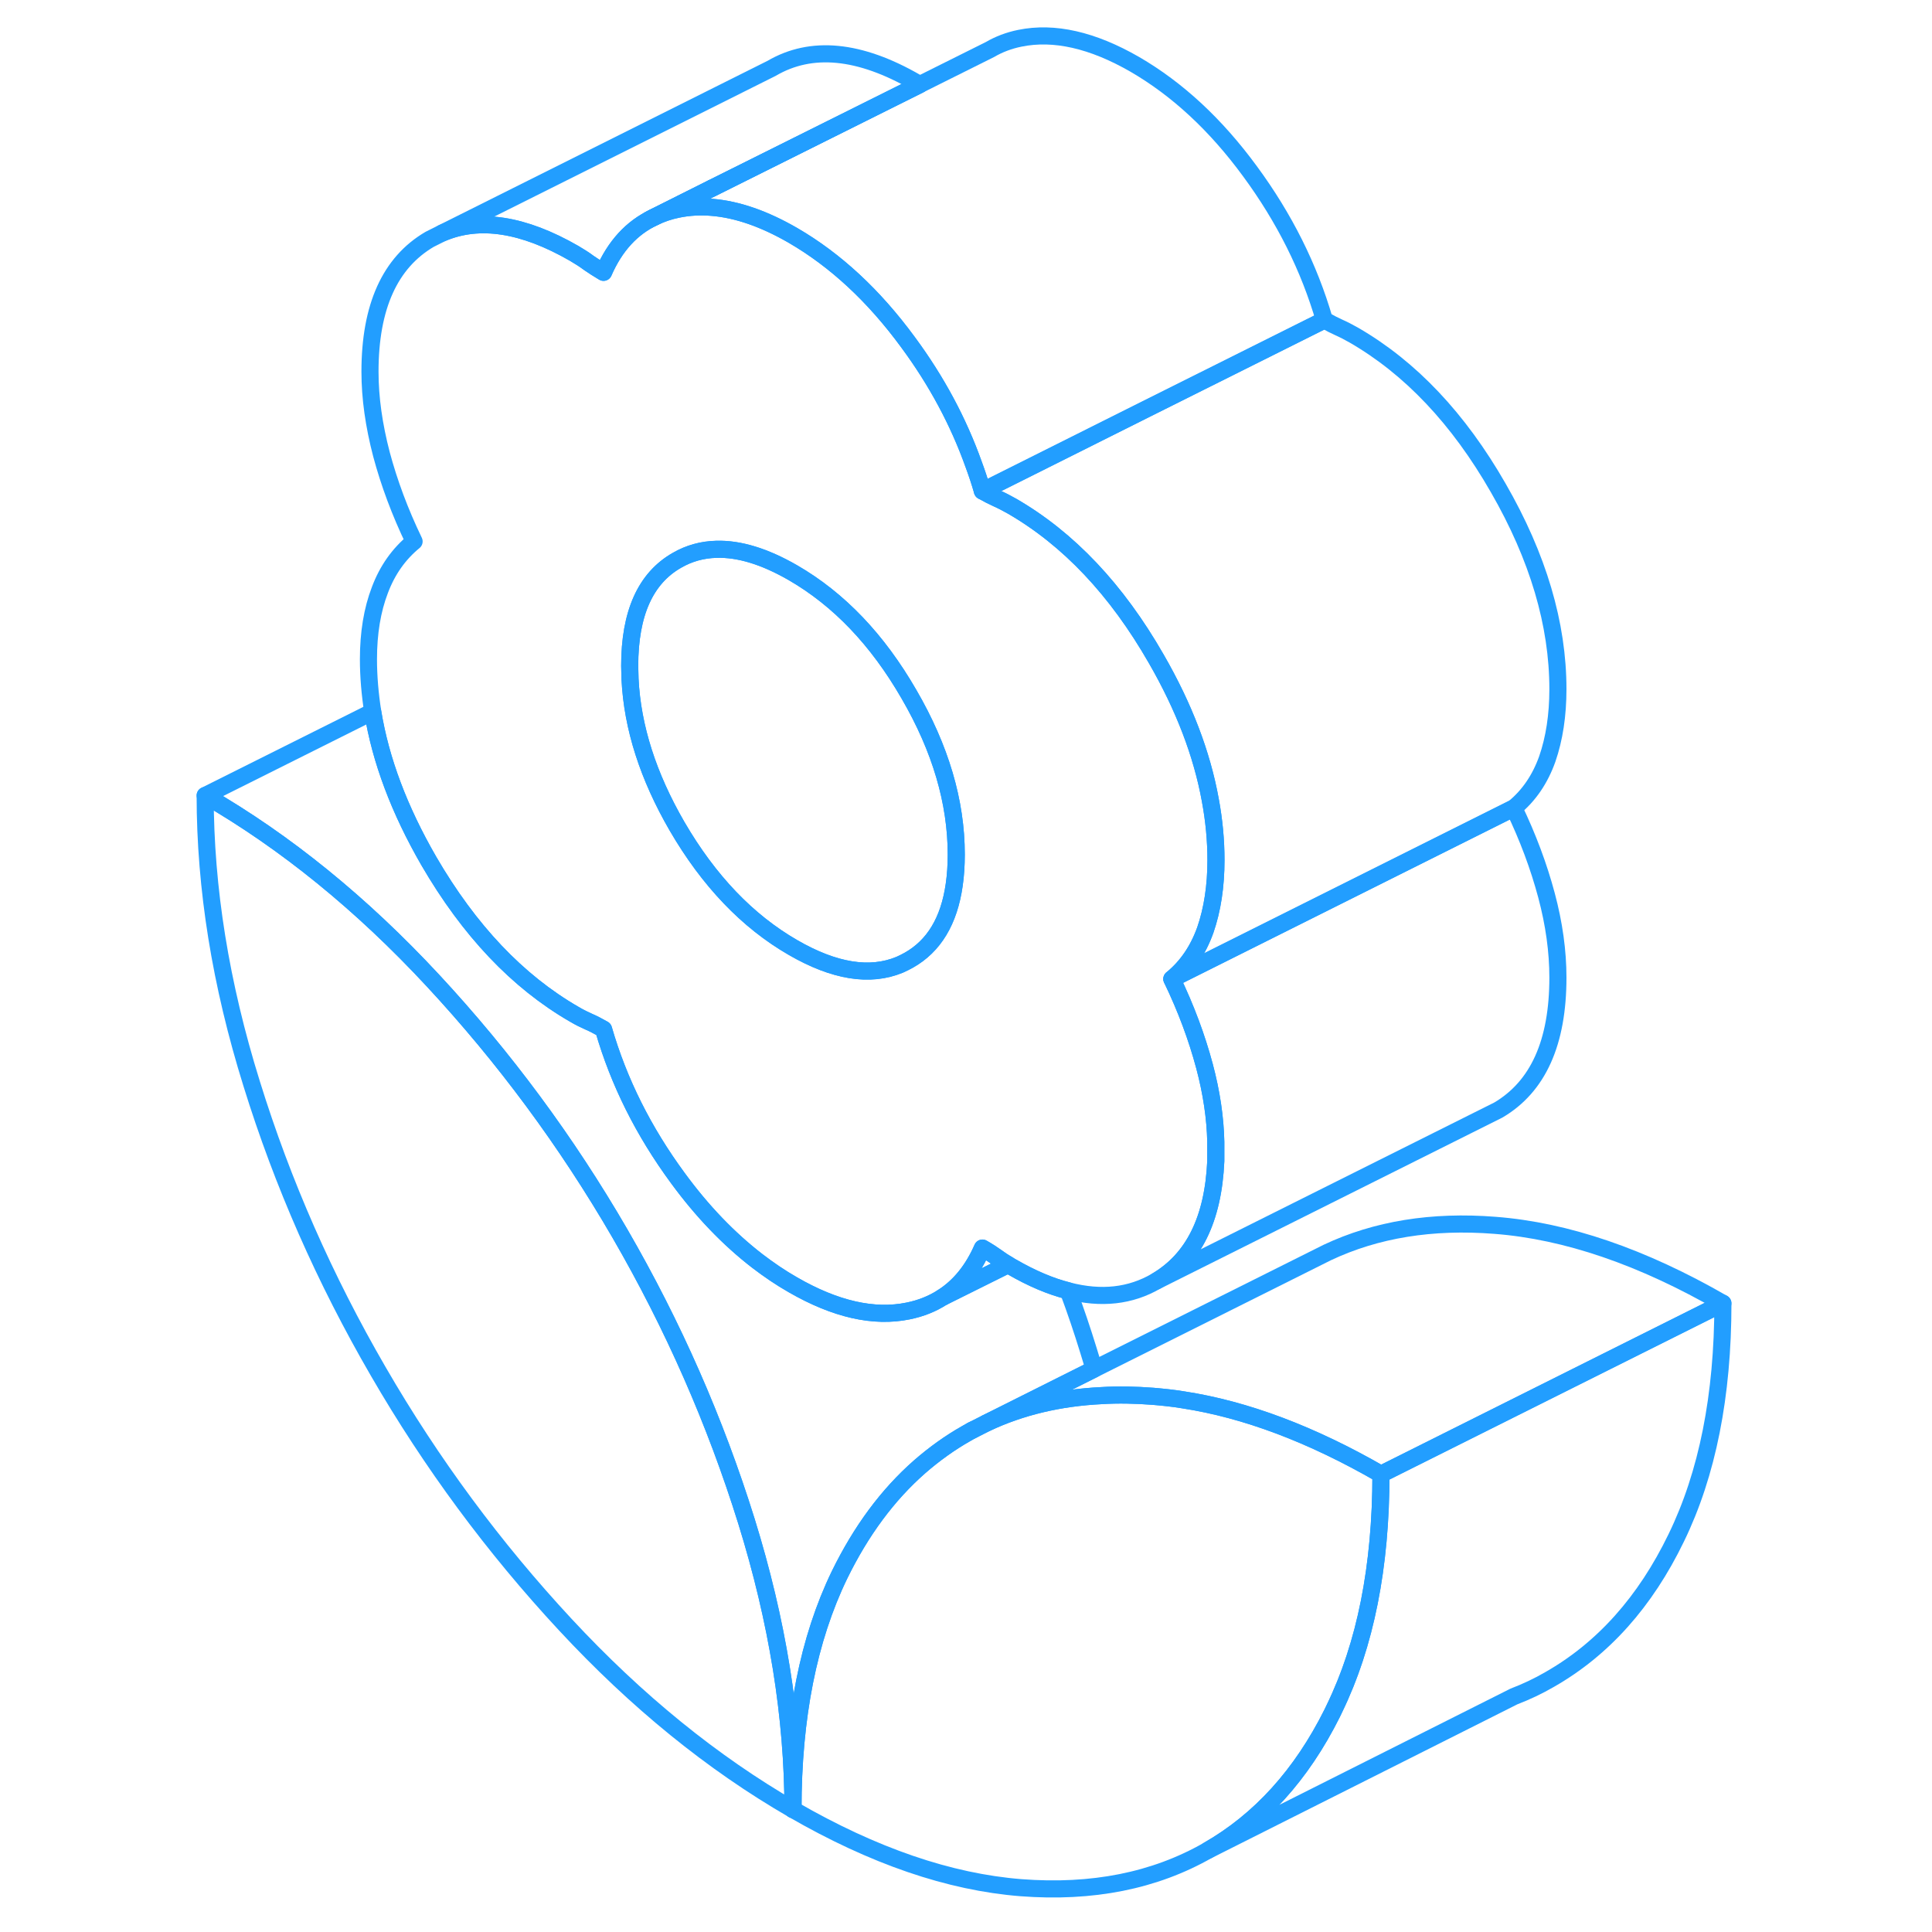 <svg viewBox="0 0 93 113" fill="none" xmlns="http://www.w3.org/2000/svg" height="48" width="48" stroke-width="1px" stroke-linecap="round" stroke-linejoin="round"><path d="M36.38 105.838C31.67 103.118 27.23 99.508 23.06 95.018C18.89 90.528 15.24 85.598 12.12 80.208C9 74.828 6.53 69.228 4.72 63.388C2.9 57.558 2 51.938 2 46.528C6.71 49.248 11.15 52.858 15.32 57.348C19.49 61.838 23.14 66.768 26.26 72.148C29.38 77.538 31.84 83.138 33.66 88.978C35.47 94.808 36.38 100.428 36.38 105.838Z" stroke="#229EFF" stroke-linejoin="round"/><path d="M48.32 73.548C48.07 73.368 47.78 73.178 47.46 72.998C46.9 74.278 46.13 75.228 45.13 75.868L48.96 73.968C48.72 73.828 48.51 73.688 48.32 73.548Z" stroke="#229EFF" stroke-linejoin="round"/><path d="M90.77 76.228C90.77 81.638 89.861 86.208 88.04 89.948C86.231 93.688 83.761 96.448 80.641 98.228C79.971 98.618 79.27 98.948 78.54 99.228L78.481 99.258L60.641 108.228C63.691 106.488 66.121 103.808 67.921 100.198C67.961 100.118 68.001 100.028 68.04 99.948C69.861 96.208 70.77 91.638 70.77 86.228L90.77 76.228Z" stroke="#229EFF" stroke-linejoin="round"/><path d="M70.77 86.228C70.77 91.638 69.86 96.208 68.04 99.948C68 100.028 67.96 100.118 67.92 100.198C66.12 103.808 63.69 106.488 60.64 108.228C57.52 110.008 53.88 110.728 49.71 110.408C45.53 110.078 41.09 108.558 36.38 105.838C36.38 100.428 37.29 95.858 39.1 92.118C40.36 89.538 41.92 87.428 43.79 85.788C44.64 85.048 45.54 84.398 46.51 83.848C46.65 83.768 46.79 83.688 46.93 83.618L47.68 83.238C49.72 82.278 51.97 81.748 54.42 81.628C55.39 81.568 56.4 81.588 57.44 81.668C58.03 81.718 58.62 81.778 59.22 81.878C62.86 82.438 66.71 83.888 70.77 86.228Z" stroke="#229EFF" stroke-linejoin="round"/><path d="M53.99 80.078L47.68 83.238L46.93 83.618C46.79 83.688 46.65 83.768 46.51 83.848C45.54 84.398 44.64 85.048 43.79 85.788C41.92 87.428 40.36 89.538 39.1 92.118C37.29 95.858 36.38 100.428 36.38 105.838C36.38 100.428 35.47 94.808 33.66 88.978C31.84 83.138 29.38 77.538 26.26 72.148C23.14 66.768 19.49 61.838 15.32 57.348C11.15 52.858 6.71 49.248 2 46.528L11.8 41.628C12.26 44.468 13.36 47.378 15.08 50.358C17.44 54.418 20.27 57.408 23.58 59.318C23.9 59.508 24.19 59.648 24.44 59.758C24.7 59.868 24.98 60.018 25.3 60.198C26.19 63.278 27.64 66.178 29.65 68.908C31.07 70.848 32.62 72.458 34.29 73.748C34.97 74.268 35.66 74.738 36.38 75.148C38.86 76.578 41.11 77.088 43.11 76.678C43.86 76.528 44.53 76.258 45.12 75.878H45.13L48.96 73.968C49.03 74.008 49.1 74.058 49.18 74.098C50.34 74.768 51.44 75.238 52.48 75.498C52.91 76.648 53.3 77.808 53.66 78.978C53.77 79.348 53.89 79.718 53.99 80.078Z" stroke="#229EFF" stroke-linejoin="round"/><path d="M81.12 57.178C81.12 60.978 79.96 63.558 77.63 64.928L57.63 74.928C59.81 73.648 60.96 71.308 61.11 67.908C61.11 67.668 61.11 67.428 61.11 67.178C61.11 67.048 61.11 66.918 61.11 66.788C61.08 65.378 60.86 63.898 60.45 62.358C60 60.678 59.37 58.978 58.54 57.258L78.54 47.258C79.37 48.978 80 50.678 80.45 52.358C80.9 54.038 81.12 55.648 81.12 57.178Z" stroke="#229EFF" stroke-linejoin="round"/><path d="M81.12 40.308C81.12 41.838 80.91 43.198 80.5 44.388C80.08 45.568 79.43 46.528 78.54 47.258L58.54 57.258C59.43 56.528 60.08 55.568 60.5 54.388C60.91 53.198 61.12 51.838 61.12 50.308C61.12 49.148 61.01 47.978 60.79 46.798C60.3 44.098 59.25 41.348 57.63 38.538C55.31 34.488 52.49 31.508 49.18 29.598C48.86 29.418 48.57 29.268 48.32 29.158C48.07 29.048 47.78 28.898 47.46 28.718L57.05 23.918L67.46 18.718C67.78 18.898 68.07 19.048 68.32 19.158C68.57 19.268 68.86 19.418 69.18 19.598C72.49 21.508 75.31 24.488 77.63 28.538C79.96 32.578 81.12 36.508 81.12 40.308Z" stroke="#229EFF" stroke-linejoin="round"/><path d="M43.79 4.948L31.65 11.008V10.998L43.79 4.948Z" stroke="#229EFF" stroke-linejoin="round"/><path d="M67.46 18.718L57.05 23.918L47.46 28.718C47.31 28.198 47.14 27.678 46.95 27.168C46.06 24.668 44.78 22.278 43.11 20.018C41.11 17.288 38.86 15.208 36.38 13.768C34.7 12.798 33.12 12.248 31.65 12.128C30.96 12.068 30.29 12.108 29.65 12.238C29.15 12.338 28.68 12.498 28.25 12.708L31.65 11.008L43.79 4.948L47.9 2.898C48.43 2.588 49.01 2.368 49.65 2.238C51.65 1.828 53.9 2.338 56.38 3.768C58.86 5.208 61.11 7.288 63.11 10.018C65.12 12.748 66.57 15.648 67.46 18.718Z" stroke="#229EFF" stroke-linejoin="round"/><path d="M43.79 4.948L31.65 10.998L28.25 12.708C26.95 13.318 25.97 14.388 25.3 15.928C24.98 15.738 24.7 15.558 24.44 15.378C24.19 15.188 23.9 15.008 23.58 14.818C20.61 13.108 18.04 12.708 15.87 13.628L35.13 3.998C37.45 2.638 40.27 2.908 43.58 4.818C43.65 4.858 43.72 4.908 43.79 4.948Z" stroke="#229EFF" stroke-linejoin="round"/><path d="M31.65 10.998L28.13 12.758" stroke="#229EFF" stroke-linejoin="round"/><path d="M60.45 62.358C60 60.678 59.37 58.978 58.54 57.258C59.43 56.528 60.08 55.568 60.5 54.388C60.91 53.198 61.12 51.838 61.12 50.308C61.12 49.148 61.01 47.978 60.79 46.798C60.3 44.098 59.25 41.348 57.63 38.538C55.31 34.488 52.49 31.508 49.18 29.598C48.86 29.418 48.57 29.268 48.32 29.158C48.07 29.048 47.78 28.898 47.46 28.718C47.31 28.198 47.14 27.678 46.95 27.168C46.06 24.668 44.78 22.278 43.11 20.018C41.11 17.288 38.86 15.208 36.38 13.768C34.7 12.798 33.12 12.248 31.65 12.128C30.96 12.068 30.29 12.108 29.65 12.238C29.15 12.338 28.68 12.498 28.25 12.708C26.95 13.318 25.97 14.388 25.3 15.928C24.98 15.738 24.7 15.558 24.44 15.378C24.19 15.188 23.9 15.008 23.58 14.818C20.61 13.108 18.04 12.708 15.87 13.628L15.13 13.998C12.81 15.358 11.64 17.938 11.64 21.738C11.64 23.278 11.87 24.878 12.31 26.568C12.76 28.248 13.39 29.948 14.22 31.668C13.33 32.398 12.66 33.338 12.22 34.508C11.77 35.678 11.55 37.028 11.55 38.558C11.55 39.568 11.64 40.598 11.8 41.628C12.26 44.468 13.36 47.378 15.08 50.358C17.44 54.418 20.27 57.408 23.58 59.318C23.9 59.508 24.19 59.648 24.44 59.758C24.7 59.868 24.98 60.018 25.3 60.198C26.19 63.278 27.64 66.178 29.65 68.908C31.07 70.848 32.62 72.458 34.29 73.748C34.97 74.268 35.66 74.738 36.38 75.148C38.86 76.578 41.11 77.088 43.11 76.678C43.86 76.528 44.53 76.258 45.12 75.878H45.13C46.13 75.228 46.9 74.278 47.46 72.998C47.78 73.178 48.07 73.368 48.32 73.548C48.51 73.688 48.72 73.828 48.96 73.968C49.03 74.008 49.1 74.058 49.18 74.098C50.34 74.768 51.44 75.238 52.48 75.498C54.41 75.998 56.12 75.808 57.63 74.928C59.81 73.648 60.96 71.308 61.11 67.908C61.11 67.668 61.11 67.428 61.11 67.178C61.11 67.048 61.11 66.918 61.11 66.788C61.08 65.378 60.86 63.898 60.45 62.358ZM45.81 51.758C45.51 53.858 44.63 55.328 43.16 56.158C42.98 56.258 42.8 56.348 42.62 56.428C40.88 57.148 38.8 56.818 36.38 55.418C33.71 53.878 31.45 51.508 29.6 48.328C27.91 45.408 26.99 42.548 26.85 39.728C26.85 39.468 26.83 39.208 26.83 38.948C26.83 35.878 27.75 33.818 29.6 32.768C30.31 32.358 31.08 32.148 31.9 32.128C33.24 32.088 34.73 32.548 36.38 33.498C39.06 35.048 41.32 37.408 43.16 40.598C45.01 43.778 45.93 46.908 45.93 49.978C45.93 50.618 45.89 51.208 45.81 51.758Z" stroke="#229EFF" stroke-linejoin="round"/><path d="M45.93 49.978C45.93 50.618 45.89 51.208 45.81 51.758C45.51 53.858 44.63 55.328 43.16 56.158C42.98 56.258 42.8 56.348 42.62 56.428C40.88 57.148 38.8 56.818 36.38 55.418C33.71 53.878 31.45 51.508 29.6 48.328C27.91 45.408 26.99 42.548 26.85 39.728C26.85 39.468 26.83 39.208 26.83 38.948C26.83 35.878 27.75 33.818 29.6 32.768C30.31 32.358 31.08 32.148 31.9 32.128C33.24 32.088 34.73 32.548 36.38 33.498C39.06 35.048 41.32 37.408 43.16 40.598C45.01 43.778 45.93 46.908 45.93 49.978Z" stroke="#229EFF" stroke-linejoin="round"/><path d="M90.769 76.228L70.769 86.228C66.71 83.888 62.86 82.438 59.22 81.878C58.62 81.778 58.03 81.718 57.44 81.668C56.4 81.588 55.39 81.568 54.42 81.628C51.97 81.748 49.72 82.278 47.68 83.238L53.989 80.078L67.63 73.258C70.49 71.908 73.76 71.378 77.44 71.668C81.61 71.988 86.049 73.508 90.769 76.228Z" stroke="#229EFF" stroke-linejoin="round"/><path d="M46.93 83.618L46.84 83.658" stroke="#229EFF" stroke-linejoin="round"/><path d="M28.25 12.708L27.95 12.858" stroke="#229EFF" stroke-linejoin="round"/></svg>